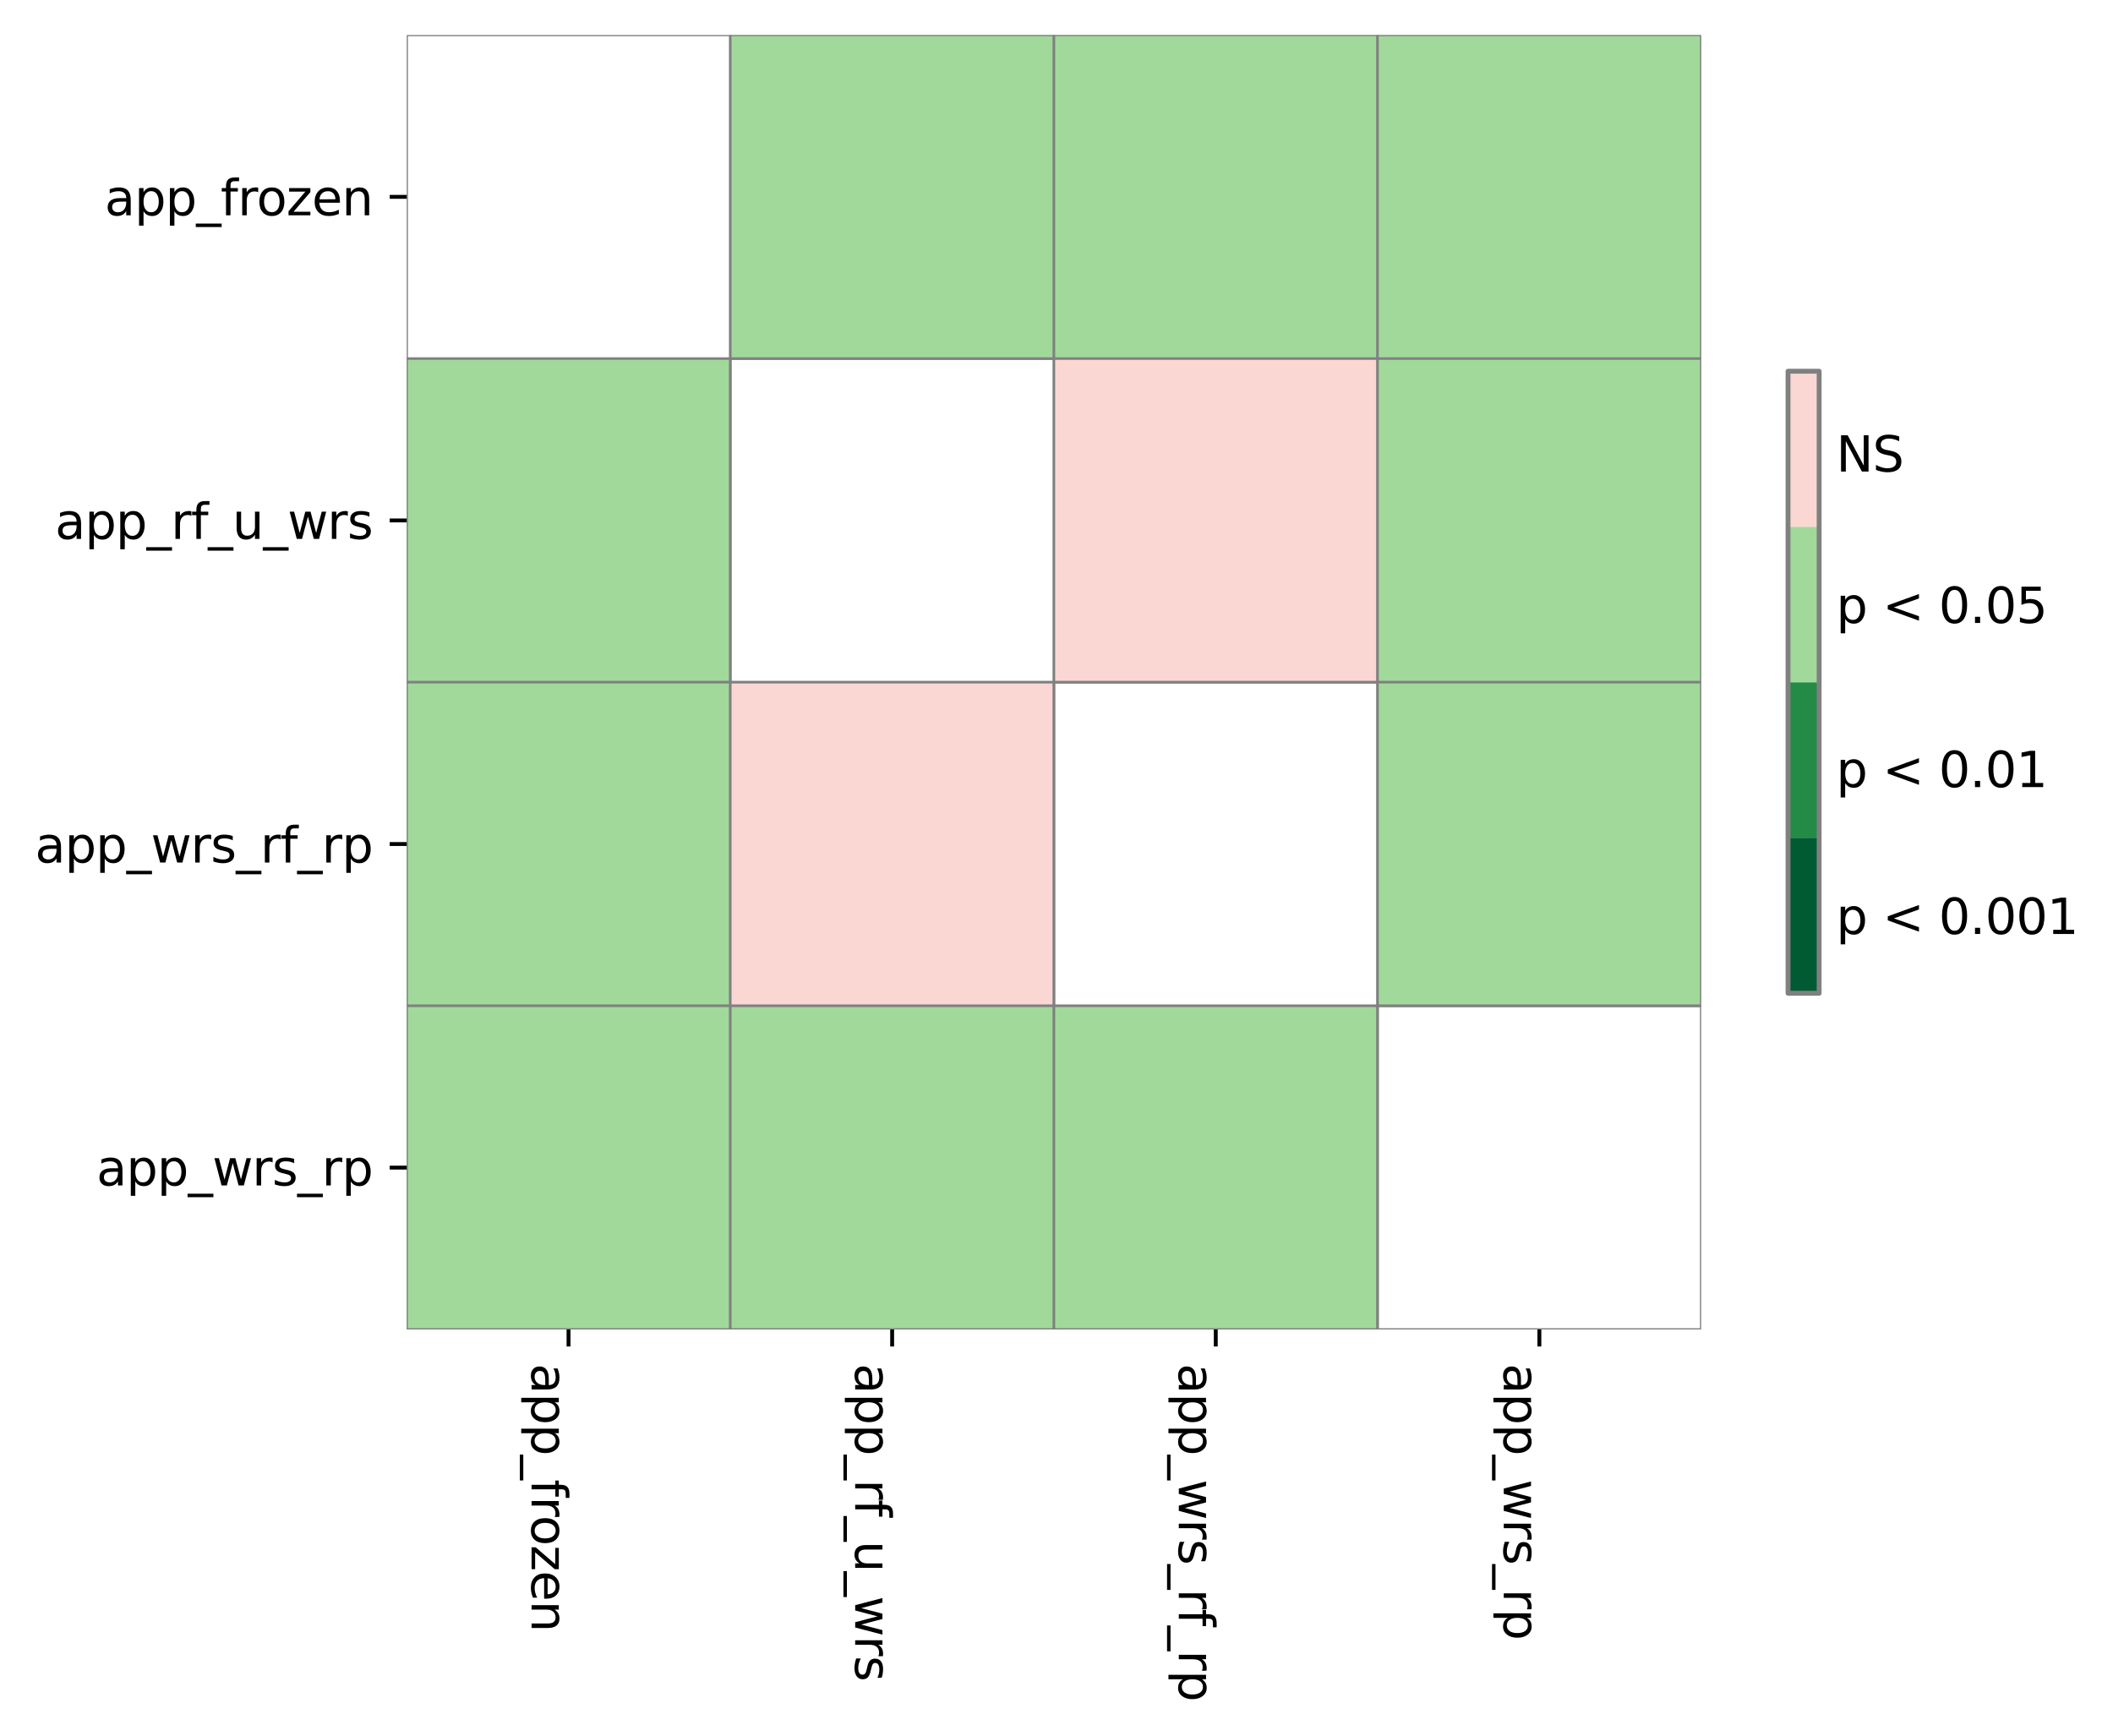 <?xml version="1.0" encoding="utf-8" standalone="no"?>
<!DOCTYPE svg PUBLIC "-//W3C//DTD SVG 1.1//EN"
  "http://www.w3.org/Graphics/SVG/1.1/DTD/svg11.dtd">
<svg height="356.926pt" version="1.1" viewBox="0 0 434.388 356.926" width="434.388pt" xmlns="http://www.w3.org/2000/svg" xmlns:xlink="http://www.w3.org/1999/xlink">
 <defs>
  <style type="text/css">*{stroke-linecap:butt;stroke-linejoin:round;}</style>
 </defs>
 <g id="figure_1">
  <g id="patch_1">
   <path d="M 0 356.926 
L 434.388 356.926 
L 434.388 0 
L 0 0 
z
" style="fill:#ffffff;"/>
  </g>
  <g id="axes_1">
   <g id="patch_2">
    <path d="M 83.614 273.312 
L 349.726 273.312 
L 349.726 7.2 
L 83.614 7.2 
z
" style="fill:#ffffff;"/>
   </g>
   <g id="QuadMesh_1">
    <path clip-path="url(#pc30d72d2fb)" d="M 83.614 7.2 
L 150.142 7.2 
L 150.142 73.728 
L 83.614 73.728 
L 83.614 7.2 
" style="fill:none;stroke:#808080;stroke-width:0.5;"/>
    <path clip-path="url(#pc30d72d2fb)" d="M 150.142 7.2 
L 216.67 7.2 
L 216.67 73.728 
L 150.142 73.728 
L 150.142 7.2 
" style="fill:#a1d99b;stroke:#808080;stroke-width:0.5;"/>
    <path clip-path="url(#pc30d72d2fb)" d="M 216.67 7.2 
L 283.198 7.2 
L 283.198 73.728 
L 216.67 73.728 
L 216.67 7.2 
" style="fill:#a1d99b;stroke:#808080;stroke-width:0.5;"/>
    <path clip-path="url(#pc30d72d2fb)" d="M 283.198 7.2 
L 349.726 7.2 
L 349.726 73.728 
L 283.198 73.728 
L 283.198 7.2 
" style="fill:#a1d99b;stroke:#808080;stroke-width:0.5;"/>
    <path clip-path="url(#pc30d72d2fb)" d="M 83.614 73.728 
L 150.142 73.728 
L 150.142 140.256 
L 83.614 140.256 
L 83.614 73.728 
" style="fill:#a1d99b;stroke:#808080;stroke-width:0.5;"/>
    <path clip-path="url(#pc30d72d2fb)" d="M 150.142 73.728 
L 216.67 73.728 
L 216.67 140.256 
L 150.142 140.256 
L 150.142 73.728 
" style="fill:none;stroke:#808080;stroke-width:0.5;"/>
    <path clip-path="url(#pc30d72d2fb)" d="M 216.67 73.728 
L 283.198 73.728 
L 283.198 140.256 
L 216.67 140.256 
L 216.67 73.728 
" style="fill:#fbd7d4;stroke:#808080;stroke-width:0.5;"/>
    <path clip-path="url(#pc30d72d2fb)" d="M 283.198 73.728 
L 349.726 73.728 
L 349.726 140.256 
L 283.198 140.256 
L 283.198 73.728 
" style="fill:#a1d99b;stroke:#808080;stroke-width:0.5;"/>
    <path clip-path="url(#pc30d72d2fb)" d="M 83.614 140.256 
L 150.142 140.256 
L 150.142 206.784 
L 83.614 206.784 
L 83.614 140.256 
" style="fill:#a1d99b;stroke:#808080;stroke-width:0.5;"/>
    <path clip-path="url(#pc30d72d2fb)" d="M 150.142 140.256 
L 216.67 140.256 
L 216.67 206.784 
L 150.142 206.784 
L 150.142 140.256 
" style="fill:#fbd7d4;stroke:#808080;stroke-width:0.5;"/>
    <path clip-path="url(#pc30d72d2fb)" d="M 216.67 140.256 
L 283.198 140.256 
L 283.198 206.784 
L 216.67 206.784 
L 216.67 140.256 
" style="fill:none;stroke:#808080;stroke-width:0.5;"/>
    <path clip-path="url(#pc30d72d2fb)" d="M 283.198 140.256 
L 349.726 140.256 
L 349.726 206.784 
L 283.198 206.784 
L 283.198 140.256 
" style="fill:#a1d99b;stroke:#808080;stroke-width:0.5;"/>
    <path clip-path="url(#pc30d72d2fb)" d="M 83.614 206.784 
L 150.142 206.784 
L 150.142 273.312 
L 83.614 273.312 
L 83.614 206.784 
" style="fill:#a1d99b;stroke:#808080;stroke-width:0.5;"/>
    <path clip-path="url(#pc30d72d2fb)" d="M 150.142 206.784 
L 216.67 206.784 
L 216.67 273.312 
L 150.142 273.312 
L 150.142 206.784 
" style="fill:#a1d99b;stroke:#808080;stroke-width:0.5;"/>
    <path clip-path="url(#pc30d72d2fb)" d="M 216.67 206.784 
L 283.198 206.784 
L 283.198 273.312 
L 216.67 273.312 
L 216.67 206.784 
" style="fill:#a1d99b;stroke:#808080;stroke-width:0.5;"/>
    <path clip-path="url(#pc30d72d2fb)" d="M 283.198 206.784 
L 349.726 206.784 
L 349.726 273.312 
L 283.198 273.312 
L 283.198 206.784 
" style="fill:none;stroke:#808080;stroke-width:0.5;"/>
   </g>
   <g id="matplotlib.axis_1">
    <g id="xtick_1">
     <g id="line2d_1">
      <defs>
       <path d="M 0 0 
L 0 3.5 
" id="m6357b65053" style="stroke:#000000;stroke-width:0.8;"/>
      </defs>
      <g>
       <use style="stroke:#000000;stroke-width:0.8;" x="116.878" xlink:href="#m6357b65053" y="273.312"/>
      </g>
     </g>
     <g id="text_1">
      <!-- app_frozen -->
      <g transform="translate(109.28 280.312)rotate(-270)scale(0.1 -0.1)">
       <defs>
        <path d="M 2194 1759 
Q 1497 1759 1228 1600 
Q 959 1441 959 1056 
Q 959 750 1161 570 
Q 1363 391 1709 391 
Q 2188 391 2477 730 
Q 2766 1069 2766 1631 
L 2766 1759 
L 2194 1759 
z
M 3341 1997 
L 3341 0 
L 2766 0 
L 2766 531 
Q 2569 213 2275 61 
Q 1981 -91 1556 -91 
Q 1019 -91 701 211 
Q 384 513 384 1019 
Q 384 1609 779 1909 
Q 1175 2209 1959 2209 
L 2766 2209 
L 2766 2266 
Q 2766 2663 2505 2880 
Q 2244 3097 1772 3097 
Q 1472 3097 1187 3025 
Q 903 2953 641 2809 
L 641 3341 
Q 956 3463 1253 3523 
Q 1550 3584 1831 3584 
Q 2591 3584 2966 3190 
Q 3341 2797 3341 1997 
z
" id="DejaVuSans-61" transform="scale(0.016)"/>
        <path d="M 1159 525 
L 1159 -1331 
L 581 -1331 
L 581 3500 
L 1159 3500 
L 1159 2969 
Q 1341 3281 1617 3432 
Q 1894 3584 2278 3584 
Q 2916 3584 3314 3078 
Q 3713 2572 3713 1747 
Q 3713 922 3314 415 
Q 2916 -91 2278 -91 
Q 1894 -91 1617 61 
Q 1341 213 1159 525 
z
M 3116 1747 
Q 3116 2381 2855 2742 
Q 2594 3103 2138 3103 
Q 1681 3103 1420 2742 
Q 1159 2381 1159 1747 
Q 1159 1113 1420 752 
Q 1681 391 2138 391 
Q 2594 391 2855 752 
Q 3116 1113 3116 1747 
z
" id="DejaVuSans-70" transform="scale(0.016)"/>
        <path d="M 3263 -1063 
L 3263 -1509 
L -63 -1509 
L -63 -1063 
L 3263 -1063 
z
" id="DejaVuSans-5f" transform="scale(0.016)"/>
        <path d="M 2375 4863 
L 2375 4384 
L 1825 4384 
Q 1516 4384 1395 4259 
Q 1275 4134 1275 3809 
L 1275 3500 
L 2222 3500 
L 2222 3053 
L 1275 3053 
L 1275 0 
L 697 0 
L 697 3053 
L 147 3053 
L 147 3500 
L 697 3500 
L 697 3744 
Q 697 4328 969 4595 
Q 1241 4863 1831 4863 
L 2375 4863 
z
" id="DejaVuSans-66" transform="scale(0.016)"/>
        <path d="M 2631 2963 
Q 2534 3019 2420 3045 
Q 2306 3072 2169 3072 
Q 1681 3072 1420 2755 
Q 1159 2438 1159 1844 
L 1159 0 
L 581 0 
L 581 3500 
L 1159 3500 
L 1159 2956 
Q 1341 3275 1631 3429 
Q 1922 3584 2338 3584 
Q 2397 3584 2469 3576 
Q 2541 3569 2628 3553 
L 2631 2963 
z
" id="DejaVuSans-72" transform="scale(0.016)"/>
        <path d="M 1959 3097 
Q 1497 3097 1228 2736 
Q 959 2375 959 1747 
Q 959 1119 1226 758 
Q 1494 397 1959 397 
Q 2419 397 2687 759 
Q 2956 1122 2956 1747 
Q 2956 2369 2687 2733 
Q 2419 3097 1959 3097 
z
M 1959 3584 
Q 2709 3584 3137 3096 
Q 3566 2609 3566 1747 
Q 3566 888 3137 398 
Q 2709 -91 1959 -91 
Q 1206 -91 779 398 
Q 353 888 353 1747 
Q 353 2609 779 3096 
Q 1206 3584 1959 3584 
z
" id="DejaVuSans-6f" transform="scale(0.016)"/>
        <path d="M 353 3500 
L 3084 3500 
L 3084 2975 
L 922 459 
L 3084 459 
L 3084 0 
L 275 0 
L 275 525 
L 2438 3041 
L 353 3041 
L 353 3500 
z
" id="DejaVuSans-7a" transform="scale(0.016)"/>
        <path d="M 3597 1894 
L 3597 1613 
L 953 1613 
Q 991 1019 1311 708 
Q 1631 397 2203 397 
Q 2534 397 2845 478 
Q 3156 559 3463 722 
L 3463 178 
Q 3153 47 2828 -22 
Q 2503 -91 2169 -91 
Q 1331 -91 842 396 
Q 353 884 353 1716 
Q 353 2575 817 3079 
Q 1281 3584 2069 3584 
Q 2775 3584 3186 3129 
Q 3597 2675 3597 1894 
z
M 3022 2063 
Q 3016 2534 2758 2815 
Q 2500 3097 2075 3097 
Q 1594 3097 1305 2825 
Q 1016 2553 972 2059 
L 3022 2063 
z
" id="DejaVuSans-65" transform="scale(0.016)"/>
        <path d="M 3513 2113 
L 3513 0 
L 2938 0 
L 2938 2094 
Q 2938 2591 2744 2837 
Q 2550 3084 2163 3084 
Q 1697 3084 1428 2787 
Q 1159 2491 1159 1978 
L 1159 0 
L 581 0 
L 581 3500 
L 1159 3500 
L 1159 2956 
Q 1366 3272 1645 3428 
Q 1925 3584 2291 3584 
Q 2894 3584 3203 3211 
Q 3513 2838 3513 2113 
z
" id="DejaVuSans-6e" transform="scale(0.016)"/>
       </defs>
       <use xlink:href="#DejaVuSans-61"/>
       <use x="61.279" xlink:href="#DejaVuSans-70"/>
       <use x="124.756" xlink:href="#DejaVuSans-70"/>
       <use x="188.232" xlink:href="#DejaVuSans-5f"/>
       <use x="238.232" xlink:href="#DejaVuSans-66"/>
       <use x="273.438" xlink:href="#DejaVuSans-72"/>
       <use x="312.301" xlink:href="#DejaVuSans-6f"/>
       <use x="373.482" xlink:href="#DejaVuSans-7a"/>
       <use x="425.973" xlink:href="#DejaVuSans-65"/>
       <use x="487.496" xlink:href="#DejaVuSans-6e"/>
      </g>
     </g>
    </g>
    <g id="xtick_2">
     <g id="line2d_2">
      <g>
       <use style="stroke:#000000;stroke-width:0.8;" x="183.406" xlink:href="#m6357b65053" y="273.312"/>
      </g>
     </g>
     <g id="text_2">
      <!-- app_rf_u_wrs -->
      <g transform="translate(175.808 280.312)rotate(-270)scale(0.1 -0.1)">
       <defs>
        <path d="M 544 1381 
L 544 3500 
L 1119 3500 
L 1119 1403 
Q 1119 906 1312 657 
Q 1506 409 1894 409 
Q 2359 409 2629 706 
Q 2900 1003 2900 1516 
L 2900 3500 
L 3475 3500 
L 3475 0 
L 2900 0 
L 2900 538 
Q 2691 219 2414 64 
Q 2138 -91 1772 -91 
Q 1169 -91 856 284 
Q 544 659 544 1381 
z
M 1991 3584 
L 1991 3584 
z
" id="DejaVuSans-75" transform="scale(0.016)"/>
        <path d="M 269 3500 
L 844 3500 
L 1563 769 
L 2278 3500 
L 2956 3500 
L 3675 769 
L 4391 3500 
L 4966 3500 
L 4050 0 
L 3372 0 
L 2619 2869 
L 1863 0 
L 1184 0 
L 269 3500 
z
" id="DejaVuSans-77" transform="scale(0.016)"/>
        <path d="M 2834 3397 
L 2834 2853 
Q 2591 2978 2328 3040 
Q 2066 3103 1784 3103 
Q 1356 3103 1142 2972 
Q 928 2841 928 2578 
Q 928 2378 1081 2264 
Q 1234 2150 1697 2047 
L 1894 2003 
Q 2506 1872 2764 1633 
Q 3022 1394 3022 966 
Q 3022 478 2636 193 
Q 2250 -91 1575 -91 
Q 1294 -91 989 -36 
Q 684 19 347 128 
L 347 722 
Q 666 556 975 473 
Q 1284 391 1588 391 
Q 1994 391 2212 530 
Q 2431 669 2431 922 
Q 2431 1156 2273 1281 
Q 2116 1406 1581 1522 
L 1381 1569 
Q 847 1681 609 1914 
Q 372 2147 372 2553 
Q 372 3047 722 3315 
Q 1072 3584 1716 3584 
Q 2034 3584 2315 3537 
Q 2597 3491 2834 3397 
z
" id="DejaVuSans-73" transform="scale(0.016)"/>
       </defs>
       <use xlink:href="#DejaVuSans-61"/>
       <use x="61.279" xlink:href="#DejaVuSans-70"/>
       <use x="124.756" xlink:href="#DejaVuSans-70"/>
       <use x="188.232" xlink:href="#DejaVuSans-5f"/>
       <use x="238.232" xlink:href="#DejaVuSans-72"/>
       <use x="279.346" xlink:href="#DejaVuSans-66"/>
       <use x="314.551" xlink:href="#DejaVuSans-5f"/>
       <use x="364.551" xlink:href="#DejaVuSans-75"/>
       <use x="427.93" xlink:href="#DejaVuSans-5f"/>
       <use x="477.93" xlink:href="#DejaVuSans-77"/>
       <use x="559.717" xlink:href="#DejaVuSans-72"/>
       <use x="600.83" xlink:href="#DejaVuSans-73"/>
      </g>
     </g>
    </g>
    <g id="xtick_3">
     <g id="line2d_3">
      <g>
       <use style="stroke:#000000;stroke-width:0.8;" x="249.934" xlink:href="#m6357b65053" y="273.312"/>
      </g>
     </g>
     <g id="text_3">
      <!-- app_wrs_rf_rp -->
      <g transform="translate(242.336 280.312)rotate(-270)scale(0.1 -0.1)">
       <use xlink:href="#DejaVuSans-61"/>
       <use x="61.279" xlink:href="#DejaVuSans-70"/>
       <use x="124.756" xlink:href="#DejaVuSans-70"/>
       <use x="188.232" xlink:href="#DejaVuSans-5f"/>
       <use x="238.232" xlink:href="#DejaVuSans-77"/>
       <use x="320.02" xlink:href="#DejaVuSans-72"/>
       <use x="361.133" xlink:href="#DejaVuSans-73"/>
       <use x="413.232" xlink:href="#DejaVuSans-5f"/>
       <use x="463.232" xlink:href="#DejaVuSans-72"/>
       <use x="504.346" xlink:href="#DejaVuSans-66"/>
       <use x="539.551" xlink:href="#DejaVuSans-5f"/>
       <use x="589.551" xlink:href="#DejaVuSans-72"/>
       <use x="630.664" xlink:href="#DejaVuSans-70"/>
      </g>
     </g>
    </g>
    <g id="xtick_4">
     <g id="line2d_4">
      <g>
       <use style="stroke:#000000;stroke-width:0.8;" x="316.462" xlink:href="#m6357b65053" y="273.312"/>
      </g>
     </g>
     <g id="text_4">
      <!-- app_wrs_rp -->
      <g transform="translate(309.142 280.312)rotate(-270)scale(0.1 -0.1)">
       <use xlink:href="#DejaVuSans-61"/>
       <use x="61.279" xlink:href="#DejaVuSans-70"/>
       <use x="124.756" xlink:href="#DejaVuSans-70"/>
       <use x="188.232" xlink:href="#DejaVuSans-5f"/>
       <use x="238.232" xlink:href="#DejaVuSans-77"/>
       <use x="320.02" xlink:href="#DejaVuSans-72"/>
       <use x="361.133" xlink:href="#DejaVuSans-73"/>
       <use x="413.232" xlink:href="#DejaVuSans-5f"/>
       <use x="463.232" xlink:href="#DejaVuSans-72"/>
       <use x="504.346" xlink:href="#DejaVuSans-70"/>
      </g>
     </g>
    </g>
   </g>
   <g id="matplotlib.axis_2">
    <g id="ytick_1">
     <g id="line2d_5">
      <defs>
       <path d="M 0 0 
L -3.5 0 
" id="m592336c51c" style="stroke:#000000;stroke-width:0.8;"/>
      </defs>
      <g>
       <use style="stroke:#000000;stroke-width:0.8;" x="83.614" xlink:href="#m592336c51c" y="40.464"/>
      </g>
     </g>
     <g id="text_5">
      <!-- app_frozen -->
      <g transform="translate(21.525 44.263)scale(0.1 -0.1)">
       <use xlink:href="#DejaVuSans-61"/>
       <use x="61.279" xlink:href="#DejaVuSans-70"/>
       <use x="124.756" xlink:href="#DejaVuSans-70"/>
       <use x="188.232" xlink:href="#DejaVuSans-5f"/>
       <use x="238.232" xlink:href="#DejaVuSans-66"/>
       <use x="273.438" xlink:href="#DejaVuSans-72"/>
       <use x="312.301" xlink:href="#DejaVuSans-6f"/>
       <use x="373.482" xlink:href="#DejaVuSans-7a"/>
       <use x="425.973" xlink:href="#DejaVuSans-65"/>
       <use x="487.496" xlink:href="#DejaVuSans-6e"/>
      </g>
     </g>
    </g>
    <g id="ytick_2">
     <g id="line2d_6">
      <g>
       <use style="stroke:#000000;stroke-width:0.8;" x="83.614" xlink:href="#m592336c51c" y="106.992"/>
      </g>
     </g>
     <g id="text_6">
      <!-- app_rf_u_wrs -->
      <g transform="translate(11.322 110.791)scale(0.1 -0.1)">
       <use xlink:href="#DejaVuSans-61"/>
       <use x="61.279" xlink:href="#DejaVuSans-70"/>
       <use x="124.756" xlink:href="#DejaVuSans-70"/>
       <use x="188.232" xlink:href="#DejaVuSans-5f"/>
       <use x="238.232" xlink:href="#DejaVuSans-72"/>
       <use x="279.346" xlink:href="#DejaVuSans-66"/>
       <use x="314.551" xlink:href="#DejaVuSans-5f"/>
       <use x="364.551" xlink:href="#DejaVuSans-75"/>
       <use x="427.93" xlink:href="#DejaVuSans-5f"/>
       <use x="477.93" xlink:href="#DejaVuSans-77"/>
       <use x="559.717" xlink:href="#DejaVuSans-72"/>
       <use x="600.83" xlink:href="#DejaVuSans-73"/>
      </g>
     </g>
    </g>
    <g id="ytick_3">
     <g id="line2d_7">
      <g>
       <use style="stroke:#000000;stroke-width:0.8;" x="83.614" xlink:href="#m592336c51c" y="173.52"/>
      </g>
     </g>
     <g id="text_7">
      <!-- app_wrs_rf_rp -->
      <g transform="translate(7.2 177.319)scale(0.1 -0.1)">
       <use xlink:href="#DejaVuSans-61"/>
       <use x="61.279" xlink:href="#DejaVuSans-70"/>
       <use x="124.756" xlink:href="#DejaVuSans-70"/>
       <use x="188.232" xlink:href="#DejaVuSans-5f"/>
       <use x="238.232" xlink:href="#DejaVuSans-77"/>
       <use x="320.02" xlink:href="#DejaVuSans-72"/>
       <use x="361.133" xlink:href="#DejaVuSans-73"/>
       <use x="413.232" xlink:href="#DejaVuSans-5f"/>
       <use x="463.232" xlink:href="#DejaVuSans-72"/>
       <use x="504.346" xlink:href="#DejaVuSans-66"/>
       <use x="539.551" xlink:href="#DejaVuSans-5f"/>
       <use x="589.551" xlink:href="#DejaVuSans-72"/>
       <use x="630.664" xlink:href="#DejaVuSans-70"/>
      </g>
     </g>
    </g>
    <g id="ytick_4">
     <g id="line2d_8">
      <g>
       <use style="stroke:#000000;stroke-width:0.8;" x="83.614" xlink:href="#m592336c51c" y="240.048"/>
      </g>
     </g>
     <g id="text_8">
      <!-- app_wrs_rp -->
      <g transform="translate(19.831 243.708)scale(0.1 -0.1)">
       <use xlink:href="#DejaVuSans-61"/>
       <use x="61.279" xlink:href="#DejaVuSans-70"/>
       <use x="124.756" xlink:href="#DejaVuSans-70"/>
       <use x="188.232" xlink:href="#DejaVuSans-5f"/>
       <use x="238.232" xlink:href="#DejaVuSans-77"/>
       <use x="320.02" xlink:href="#DejaVuSans-72"/>
       <use x="361.133" xlink:href="#DejaVuSans-73"/>
       <use x="413.232" xlink:href="#DejaVuSans-5f"/>
       <use x="463.232" xlink:href="#DejaVuSans-72"/>
       <use x="504.346" xlink:href="#DejaVuSans-70"/>
      </g>
     </g>
    </g>
   </g>
  </g>
  <g id="axes_2">
   <g id="patch_3">
    <path d="M 367.582 204.192 
L 373.976 204.192 
L 373.976 76.32 
L 367.582 76.32 
z
" style="fill:#ffffff;"/>
   </g>
   <g id="patch_4">
    <path clip-path="url(#pe71280cccb)" d="M 367.582 204.192 
L 367.582 172.224 
L 367.582 108.288 
L 367.582 76.32 
L 373.976 76.32 
L 373.976 108.288 
L 373.976 172.224 
L 373.976 204.192 
L 373.976 204.192 
z
" style="fill:#ffffff;stroke:#ffffff;stroke-linejoin:miter;stroke-width:0.01;"/>
   </g>
   <g id="QuadMesh_2">
    <path clip-path="url(#pe71280cccb)" d="M 367.582 204.192 
L 373.976 204.192 
L 373.976 172.224 
L 367.582 172.224 
L 367.582 204.192 
" style="fill:#005a32;"/>
    <path clip-path="url(#pe71280cccb)" d="M 367.582 172.224 
L 373.976 172.224 
L 373.976 140.256 
L 367.582 140.256 
L 367.582 172.224 
" style="fill:#238b45;"/>
    <path clip-path="url(#pe71280cccb)" d="M 367.582 140.256 
L 373.976 140.256 
L 373.976 108.288 
L 367.582 108.288 
L 367.582 140.256 
" style="fill:#a1d99b;"/>
    <path clip-path="url(#pe71280cccb)" d="M 367.582 108.288 
L 373.976 108.288 
L 373.976 76.32 
L 367.582 76.32 
L 367.582 108.288 
" style="fill:#fbd7d4;"/>
   </g>
   <g id="matplotlib.axis_3"/>
   <g id="matplotlib.axis_4">
    <g id="ytick_5">
     <g id="line2d_9"/>
     <g id="text_9">
      <!-- p &lt; 0.001 -->
      <g transform="translate(377.476 192.007)scale(0.1 -0.1)">
       <defs>
        <path id="DejaVuSans-20" transform="scale(0.016)"/>
        <path d="M 4684 3150 
L 1459 2003 
L 4684 863 
L 4684 294 
L 678 1747 
L 678 2266 
L 4684 3719 
L 4684 3150 
z
" id="DejaVuSans-3c" transform="scale(0.016)"/>
        <path d="M 2034 4250 
Q 1547 4250 1301 3770 
Q 1056 3291 1056 2328 
Q 1056 1369 1301 889 
Q 1547 409 2034 409 
Q 2525 409 2770 889 
Q 3016 1369 3016 2328 
Q 3016 3291 2770 3770 
Q 2525 4250 2034 4250 
z
M 2034 4750 
Q 2819 4750 3233 4129 
Q 3647 3509 3647 2328 
Q 3647 1150 3233 529 
Q 2819 -91 2034 -91 
Q 1250 -91 836 529 
Q 422 1150 422 2328 
Q 422 3509 836 4129 
Q 1250 4750 2034 4750 
z
" id="DejaVuSans-30" transform="scale(0.016)"/>
        <path d="M 684 794 
L 1344 794 
L 1344 0 
L 684 0 
L 684 794 
z
" id="DejaVuSans-2e" transform="scale(0.016)"/>
        <path d="M 794 531 
L 1825 531 
L 1825 4091 
L 703 3866 
L 703 4441 
L 1819 4666 
L 2450 4666 
L 2450 531 
L 3481 531 
L 3481 0 
L 794 0 
L 794 531 
z
" id="DejaVuSans-31" transform="scale(0.016)"/>
       </defs>
       <use xlink:href="#DejaVuSans-70"/>
       <use x="63.477" xlink:href="#DejaVuSans-20"/>
       <use x="95.264" xlink:href="#DejaVuSans-3c"/>
       <use x="179.053" xlink:href="#DejaVuSans-20"/>
       <use x="210.84" xlink:href="#DejaVuSans-30"/>
       <use x="274.463" xlink:href="#DejaVuSans-2e"/>
       <use x="306.25" xlink:href="#DejaVuSans-30"/>
       <use x="369.873" xlink:href="#DejaVuSans-30"/>
       <use x="433.496" xlink:href="#DejaVuSans-31"/>
      </g>
     </g>
    </g>
    <g id="ytick_6">
     <g id="line2d_10"/>
     <g id="text_10">
      <!-- p &lt; 0.01 -->
      <g transform="translate(377.476 161.815)scale(0.1 -0.1)">
       <use xlink:href="#DejaVuSans-70"/>
       <use x="63.477" xlink:href="#DejaVuSans-20"/>
       <use x="95.264" xlink:href="#DejaVuSans-3c"/>
       <use x="179.053" xlink:href="#DejaVuSans-20"/>
       <use x="210.84" xlink:href="#DejaVuSans-30"/>
       <use x="274.463" xlink:href="#DejaVuSans-2e"/>
       <use x="306.25" xlink:href="#DejaVuSans-30"/>
       <use x="369.873" xlink:href="#DejaVuSans-31"/>
      </g>
     </g>
    </g>
    <g id="ytick_7">
     <g id="line2d_11"/>
     <g id="text_11">
      <!-- p &lt; 0.05 -->
      <g transform="translate(377.476 128.071)scale(0.1 -0.1)">
       <defs>
        <path d="M 691 4666 
L 3169 4666 
L 3169 4134 
L 1269 4134 
L 1269 2991 
Q 1406 3038 1543 3061 
Q 1681 3084 1819 3084 
Q 2600 3084 3056 2656 
Q 3513 2228 3513 1497 
Q 3513 744 3044 326 
Q 2575 -91 1722 -91 
Q 1428 -91 1123 -41 
Q 819 9 494 109 
L 494 744 
Q 775 591 1075 516 
Q 1375 441 1709 441 
Q 2250 441 2565 725 
Q 2881 1009 2881 1497 
Q 2881 1984 2565 2268 
Q 2250 2553 1709 2553 
Q 1456 2553 1204 2497 
Q 953 2441 691 2322 
L 691 4666 
z
" id="DejaVuSans-35" transform="scale(0.016)"/>
       </defs>
       <use xlink:href="#DejaVuSans-70"/>
       <use x="63.477" xlink:href="#DejaVuSans-20"/>
       <use x="95.264" xlink:href="#DejaVuSans-3c"/>
       <use x="179.053" xlink:href="#DejaVuSans-20"/>
       <use x="210.84" xlink:href="#DejaVuSans-30"/>
       <use x="274.463" xlink:href="#DejaVuSans-2e"/>
       <use x="306.25" xlink:href="#DejaVuSans-30"/>
       <use x="369.873" xlink:href="#DejaVuSans-35"/>
      </g>
     </g>
    </g>
    <g id="ytick_8">
     <g id="line2d_12"/>
     <g id="text_12">
      <!-- NS -->
      <g transform="translate(377.476 96.944)scale(0.1 -0.1)">
       <defs>
        <path d="M 628 4666 
L 1478 4666 
L 3547 763 
L 3547 4666 
L 4159 4666 
L 4159 0 
L 3309 0 
L 1241 3903 
L 1241 0 
L 628 0 
L 628 4666 
z
" id="DejaVuSans-4e" transform="scale(0.016)"/>
        <path d="M 3425 4513 
L 3425 3897 
Q 3066 4069 2747 4153 
Q 2428 4238 2131 4238 
Q 1616 4238 1336 4038 
Q 1056 3838 1056 3469 
Q 1056 3159 1242 3001 
Q 1428 2844 1947 2747 
L 2328 2669 
Q 3034 2534 3370 2195 
Q 3706 1856 3706 1288 
Q 3706 609 3251 259 
Q 2797 -91 1919 -91 
Q 1588 -91 1214 -16 
Q 841 59 441 206 
L 441 856 
Q 825 641 1194 531 
Q 1563 422 1919 422 
Q 2459 422 2753 634 
Q 3047 847 3047 1241 
Q 3047 1584 2836 1778 
Q 2625 1972 2144 2069 
L 1759 2144 
Q 1053 2284 737 2584 
Q 422 2884 422 3419 
Q 422 4038 858 4394 
Q 1294 4750 2059 4750 
Q 2388 4750 2728 4690 
Q 3069 4631 3425 4513 
z
" id="DejaVuSans-53" transform="scale(0.016)"/>
       </defs>
       <use xlink:href="#DejaVuSans-4e"/>
       <use x="74.805" xlink:href="#DejaVuSans-53"/>
      </g>
     </g>
    </g>
   </g>
   <g id="LineCollection_1"/>
   <g id="patch_5">
    <path d="M 367.582 204.192 
L 367.582 172.224 
L 367.582 108.288 
L 367.582 76.32 
L 373.976 76.32 
L 373.976 108.288 
L 373.976 172.224 
L 373.976 204.192 
z
" style="fill:none;stroke:#808080;stroke-linecap:square;stroke-linejoin:miter;"/>
   </g>
  </g>
 </g>
 <defs>
  <clipPath id="pc30d72d2fb">
   <rect height="266.112" width="266.112" x="83.614" y="7.2"/>
  </clipPath>
  <clipPath id="pe71280cccb">
   <rect height="127.872" width="6.394" x="367.582" y="76.32"/>
  </clipPath>
 </defs>
</svg>
